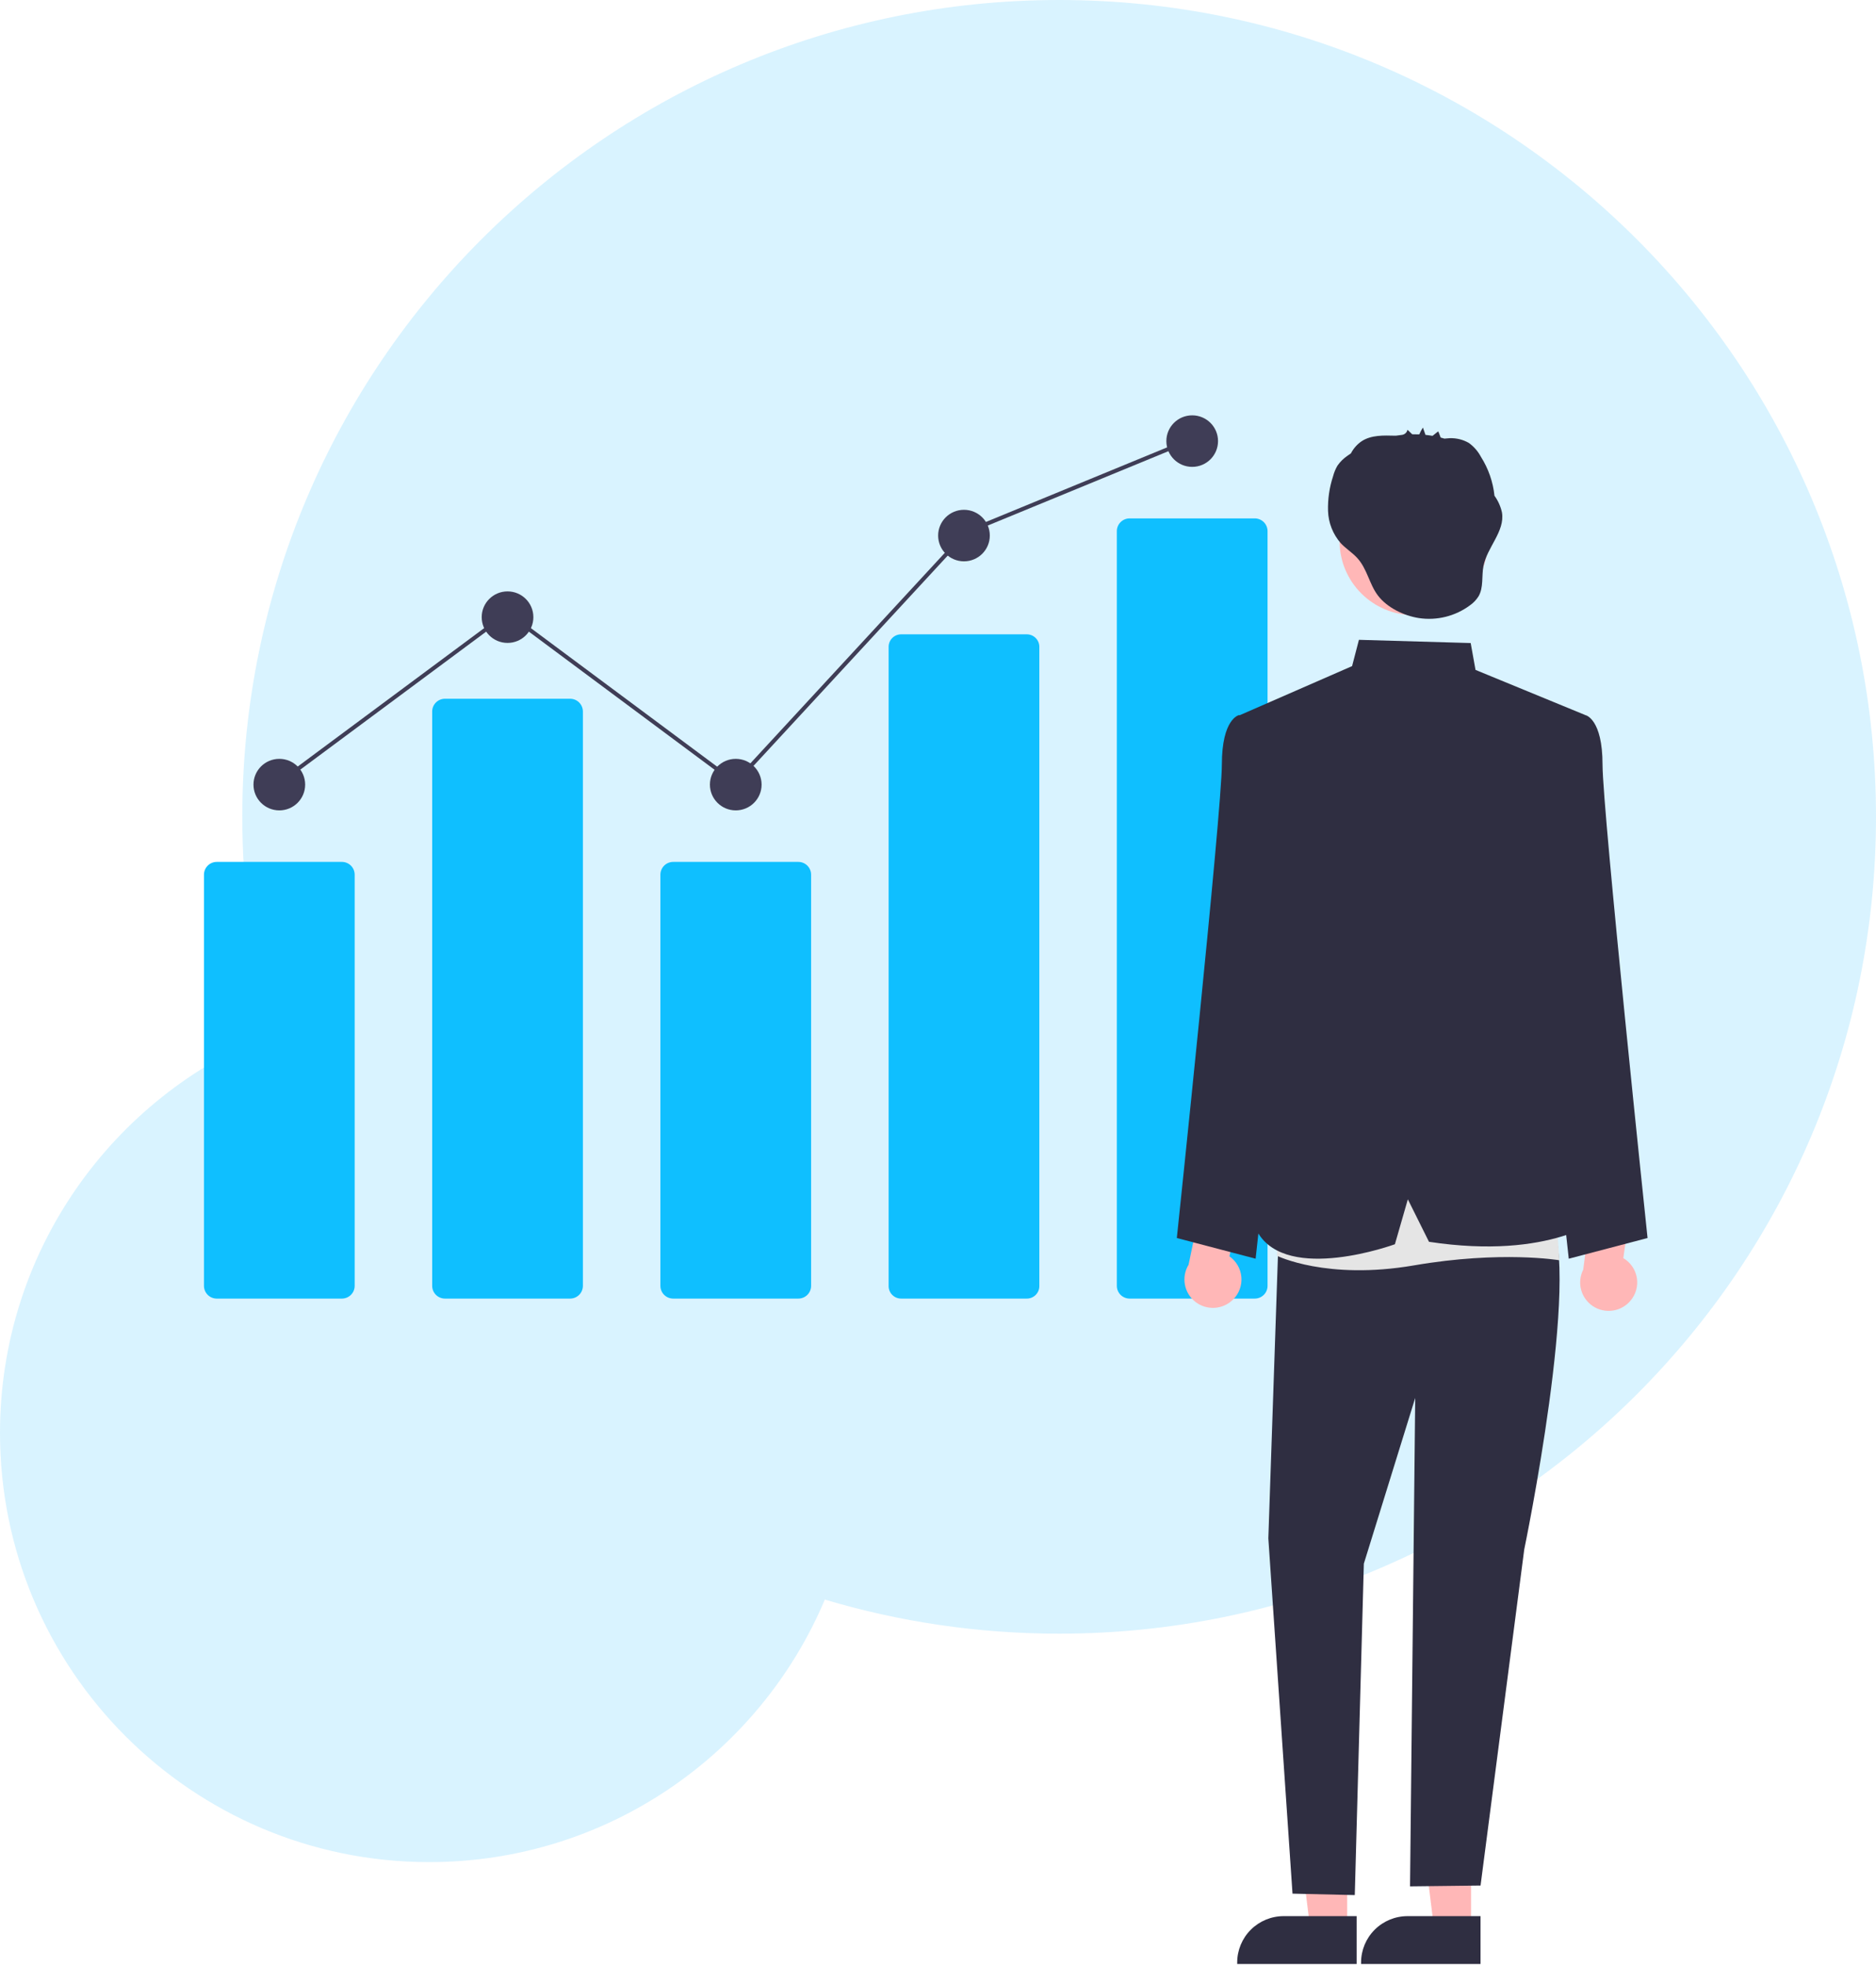 <svg width="271" height="284" viewBox="0 0 271 284" fill="none" xmlns="http://www.w3.org/2000/svg">
<path fill-rule="evenodd" clip-rule="evenodd" d="M153 236C218.17 236 271 183.17 271 118C271 52.83 218.17 0 153 0C87.83 0 35 52.83 35 118C35 128.846 36.463 139.35 39.203 149.325C16.242 158.409 0 180.808 0 207C0 241.242 27.758 269 62 269C87.704 269 109.755 253.358 119.153 231.074C129.874 234.279 141.236 236 153 236Z" fill="#43C7FF" fill-opacity="0.2"/>
<path d="M49.389 187.595H31.311C30.821 187.594 30.352 187.4 30.006 187.055C29.659 186.71 29.465 186.242 29.464 185.754V126.353C29.465 125.865 29.659 125.397 30.006 125.051C30.352 124.706 30.821 124.512 31.311 124.512H49.389C49.878 124.512 50.347 124.706 50.694 125.051C51.04 125.397 51.234 125.865 51.235 126.353V185.754C51.234 186.242 51.04 186.71 50.694 187.055C50.347 187.4 49.878 187.594 49.389 187.595Z" fill="#0FBFFF"/>
<path d="M82.356 187.595H64.278C63.789 187.594 63.319 187.4 62.973 187.055C62.627 186.71 62.432 186.242 62.432 185.753V102.781C62.432 102.293 62.627 101.825 62.973 101.48C63.319 101.135 63.789 100.941 64.278 100.94H82.356C82.846 100.941 83.315 101.135 83.661 101.48C84.007 101.825 84.202 102.293 84.203 102.781V185.753C84.202 186.242 84.007 186.71 83.661 187.055C83.315 187.4 82.846 187.594 82.356 187.595Z" fill="#0FBFFF"/>
<path d="M115.324 187.595H97.246C96.756 187.594 96.287 187.4 95.941 187.055C95.594 186.71 95.4 186.242 95.399 185.754V126.353C95.4 125.865 95.594 125.397 95.941 125.051C96.287 124.706 96.756 124.512 97.246 124.512H115.324C115.813 124.512 116.283 124.706 116.629 125.051C116.975 125.397 117.17 125.865 117.17 126.353V185.754C117.17 186.242 116.975 186.71 116.629 187.055C116.283 187.4 115.813 187.594 115.324 187.595Z" fill="#0FBFFF"/>
<path d="M148.291 187.595H130.213C129.735 187.605 129.272 187.426 128.926 187.096C128.58 186.767 128.379 186.314 128.367 185.837V93.393C128.379 92.916 128.58 92.463 128.926 92.134C129.272 91.805 129.735 91.625 130.213 91.635H148.291C148.77 91.625 149.233 91.805 149.579 92.134C149.925 92.463 150.126 92.916 150.138 93.393V185.837C150.126 186.314 149.925 186.767 149.579 187.096C149.233 187.426 148.77 187.605 148.291 187.595Z" fill="#0FBFFF"/>
<path d="M181.259 187.595H163.181C162.691 187.594 162.222 187.4 161.876 187.055C161.53 186.71 161.335 186.242 161.334 185.753V76.728C161.335 76.24 161.53 75.772 161.876 75.427C162.222 75.082 162.691 74.888 163.181 74.887H181.259C181.748 74.888 182.218 75.082 182.564 75.427C182.91 75.772 183.105 76.24 183.105 76.728V185.753C183.105 186.242 182.91 186.71 182.564 187.055C182.218 187.4 181.748 187.594 181.259 187.595Z" fill="#0FBFFF"/>
<path d="M40.35 117.068C42.411 117.068 44.082 115.402 44.082 113.346C44.082 111.291 42.411 109.624 40.35 109.624C38.288 109.624 36.617 111.291 36.617 113.346C36.617 115.402 38.288 117.068 40.35 117.068Z" fill="#3F3D56"/>
<path d="M73.317 92.876C75.378 92.876 77.049 91.21 77.049 89.154C77.049 87.099 75.378 85.433 73.317 85.433C71.256 85.433 69.585 87.099 69.585 89.154C69.585 91.21 71.256 92.876 73.317 92.876Z" fill="#3F3D56"/>
<path d="M106.285 117.068C108.346 117.068 110.017 115.402 110.017 113.346C110.017 111.291 108.346 109.624 106.285 109.624C104.223 109.624 102.552 111.291 102.552 113.346C102.552 115.402 104.223 117.068 106.285 117.068Z" fill="#3F3D56"/>
<path d="M139.252 81.09C141.313 81.09 142.984 79.424 142.984 77.368C142.984 75.313 141.313 73.647 139.252 73.647C137.191 73.647 135.52 75.313 135.52 77.368C135.52 79.424 137.191 81.09 139.252 81.09Z" fill="#3F3D56"/>
<path d="M172.22 67.444C174.281 67.444 175.952 65.777 175.952 63.722C175.952 61.666 174.281 60 172.22 60C170.159 60 168.488 61.666 168.488 63.722C168.488 65.777 170.159 67.444 172.22 67.444Z" fill="#3F3D56"/>
<path d="M40.151 113.579L39.803 113.113L73.317 88.231L106.178 112.674L139.489 76.608L139.549 76.584L171.876 63.278L172.098 63.815L139.83 77.096L106.251 113.452L73.317 88.955L40.151 113.579Z" fill="#3F3D56"/>
<path d="M178.133 187.725C178.557 187.305 178.884 186.797 179.09 186.236C179.296 185.676 179.376 185.078 179.325 184.483C179.274 183.889 179.093 183.313 178.795 182.796C178.497 182.278 178.088 181.833 177.599 181.49L179.628 172.386L174.381 169.807L171.696 182.704C171.173 183.562 170.984 184.582 171.165 185.571C171.346 186.559 171.884 187.446 172.678 188.065C173.471 188.684 174.465 188.992 175.47 188.929C176.475 188.866 177.423 188.438 178.133 187.725Z" fill="#FFB7B7"/>
<path d="M235.513 187.925C235.904 187.473 236.19 186.941 236.352 186.367C236.514 185.792 236.548 185.189 236.451 184.601C236.354 184.012 236.129 183.451 235.792 182.959C235.454 182.466 235.012 182.053 234.497 181.749L235.814 172.516L230.382 170.35L228.707 183.415C228.252 184.311 228.143 185.343 228.4 186.314C228.657 187.285 229.262 188.129 230.101 188.685C230.94 189.241 231.955 189.47 232.952 189.33C233.95 189.19 234.861 188.69 235.513 187.925L235.513 187.925Z" fill="#FFB7B7"/>
<path d="M194.61 278.546L189.259 278.546L186.714 257.964L194.611 257.965L194.61 278.546Z" fill="#FFB7B7"/>
<path d="M195.974 283.718L178.721 283.718V283.5C178.721 281.724 179.429 280.021 180.688 278.765C181.948 277.509 183.656 276.803 185.437 276.803H185.437L195.975 276.804L195.974 283.718Z" fill="#2F2E41"/>
<path d="M212.504 278.546L207.153 278.546L204.608 257.964L212.505 257.965L212.504 278.546Z" fill="#FFB7B7"/>
<path d="M213.869 283.718L196.616 283.718V283.5C196.616 281.724 197.323 280.021 198.583 278.765C199.842 277.509 201.55 276.803 203.331 276.803H203.331L213.869 276.804L213.869 283.718Z" fill="#2F2E41"/>
<path d="M223.277 105.39L229.047 103.314C229.047 103.314 231.496 103.832 231.496 110.455C231.496 117.078 238 178.844 238 178.844L226.618 181.833L220.185 123.232L223.277 105.39Z" fill="#2F2E41"/>
<path d="M184.796 175.835L183.219 222.232L186.711 273.556L195.707 273.764L197.017 225.887L204.436 201.949L203.688 272.505L213.875 272.384L220.185 223.842C220.185 223.842 228.517 183.669 223.896 175.835L202.617 168.778L184.796 175.835Z" fill="#2F2E41"/>
<path d="M184.97 170.244L184.456 181.405C184.456 181.405 191.636 184.968 204.256 182.798C216.875 180.628 225.264 182.058 225.264 182.058L224.295 167.83L184.97 170.244Z" fill="#E5E5E5"/>
<path d="M204.232 88.861C210.152 88.861 214.952 84.075 214.952 78.171C214.952 72.267 210.152 67.481 204.232 67.481C198.312 67.481 193.512 72.267 193.512 78.171C193.512 84.075 198.312 88.861 204.232 88.861Z" fill="#FFB7B7"/>
<path d="M216.969 74.029C216.777 73.159 216.409 72.338 215.886 71.615C215.677 69.618 215.009 67.696 213.934 65.999C213.512 65.203 212.914 64.515 212.184 63.986C211.349 63.506 210.396 63.269 209.433 63.301C209.258 63.298 208.944 63.351 208.661 63.364C208.48 63.308 208.297 63.258 208.114 63.212C208.007 62.974 207.795 62.283 207.736 62.33L206.938 62.963C206.6 62.904 206.261 62.859 205.92 62.823C205.796 62.47 205.672 62.117 205.548 61.764C205.347 62.08 205.171 62.41 205.021 62.753C204.681 62.737 204.342 62.731 204.003 62.736L203.324 62.086C203.284 62.267 203.192 62.433 203.059 62.563C202.926 62.693 202.758 62.781 202.575 62.817C202.263 62.849 201.952 62.891 201.642 62.94C201.617 62.94 201.591 62.94 201.566 62.94C199.895 62.898 198.097 62.823 196.699 63.739C196.045 64.186 195.513 64.789 195.15 65.492C194.979 65.608 194.807 65.723 194.641 65.846C194.08 66.228 193.594 66.708 193.207 67.264C192.926 67.743 192.712 68.259 192.573 68.796C192.039 70.415 191.792 72.113 191.842 73.816C191.9 75.531 192.548 77.173 193.679 78.466C194.396 79.234 195.307 79.801 196.025 80.568C197.503 82.148 197.78 84.351 199.044 86.022C200.381 87.79 202.821 88.953 204.964 89.286C206.253 89.48 207.567 89.418 208.832 89.103C210.096 88.789 211.285 88.228 212.332 87.454C212.834 87.105 213.261 86.659 213.586 86.142C214.33 84.859 214.015 83.247 214.291 81.79C214.809 79.061 217.421 76.77 216.969 74.029Z" fill="#2F2E41"/>
<path d="M184.722 105.39L178.953 103.314C178.953 103.314 176.504 103.832 176.504 110.455C176.504 117.078 170 178.844 170 178.844L181.382 181.833L187.815 123.232L184.722 105.39Z" fill="#2F2E41"/>
<path d="M178.723 103.478L195.317 96.227L196.307 92.429L212.45 92.895L213.148 96.775L229.047 103.314L222.042 127.604L222.761 144.692L231.496 175.835C231.496 175.835 224.128 182.075 206.426 179.39L203.372 173.253L201.503 179.743C201.503 179.743 185.981 185.438 181.679 178.025L184.796 124.477L178.723 103.478Z" fill="#2F2E41"/>
</svg>
